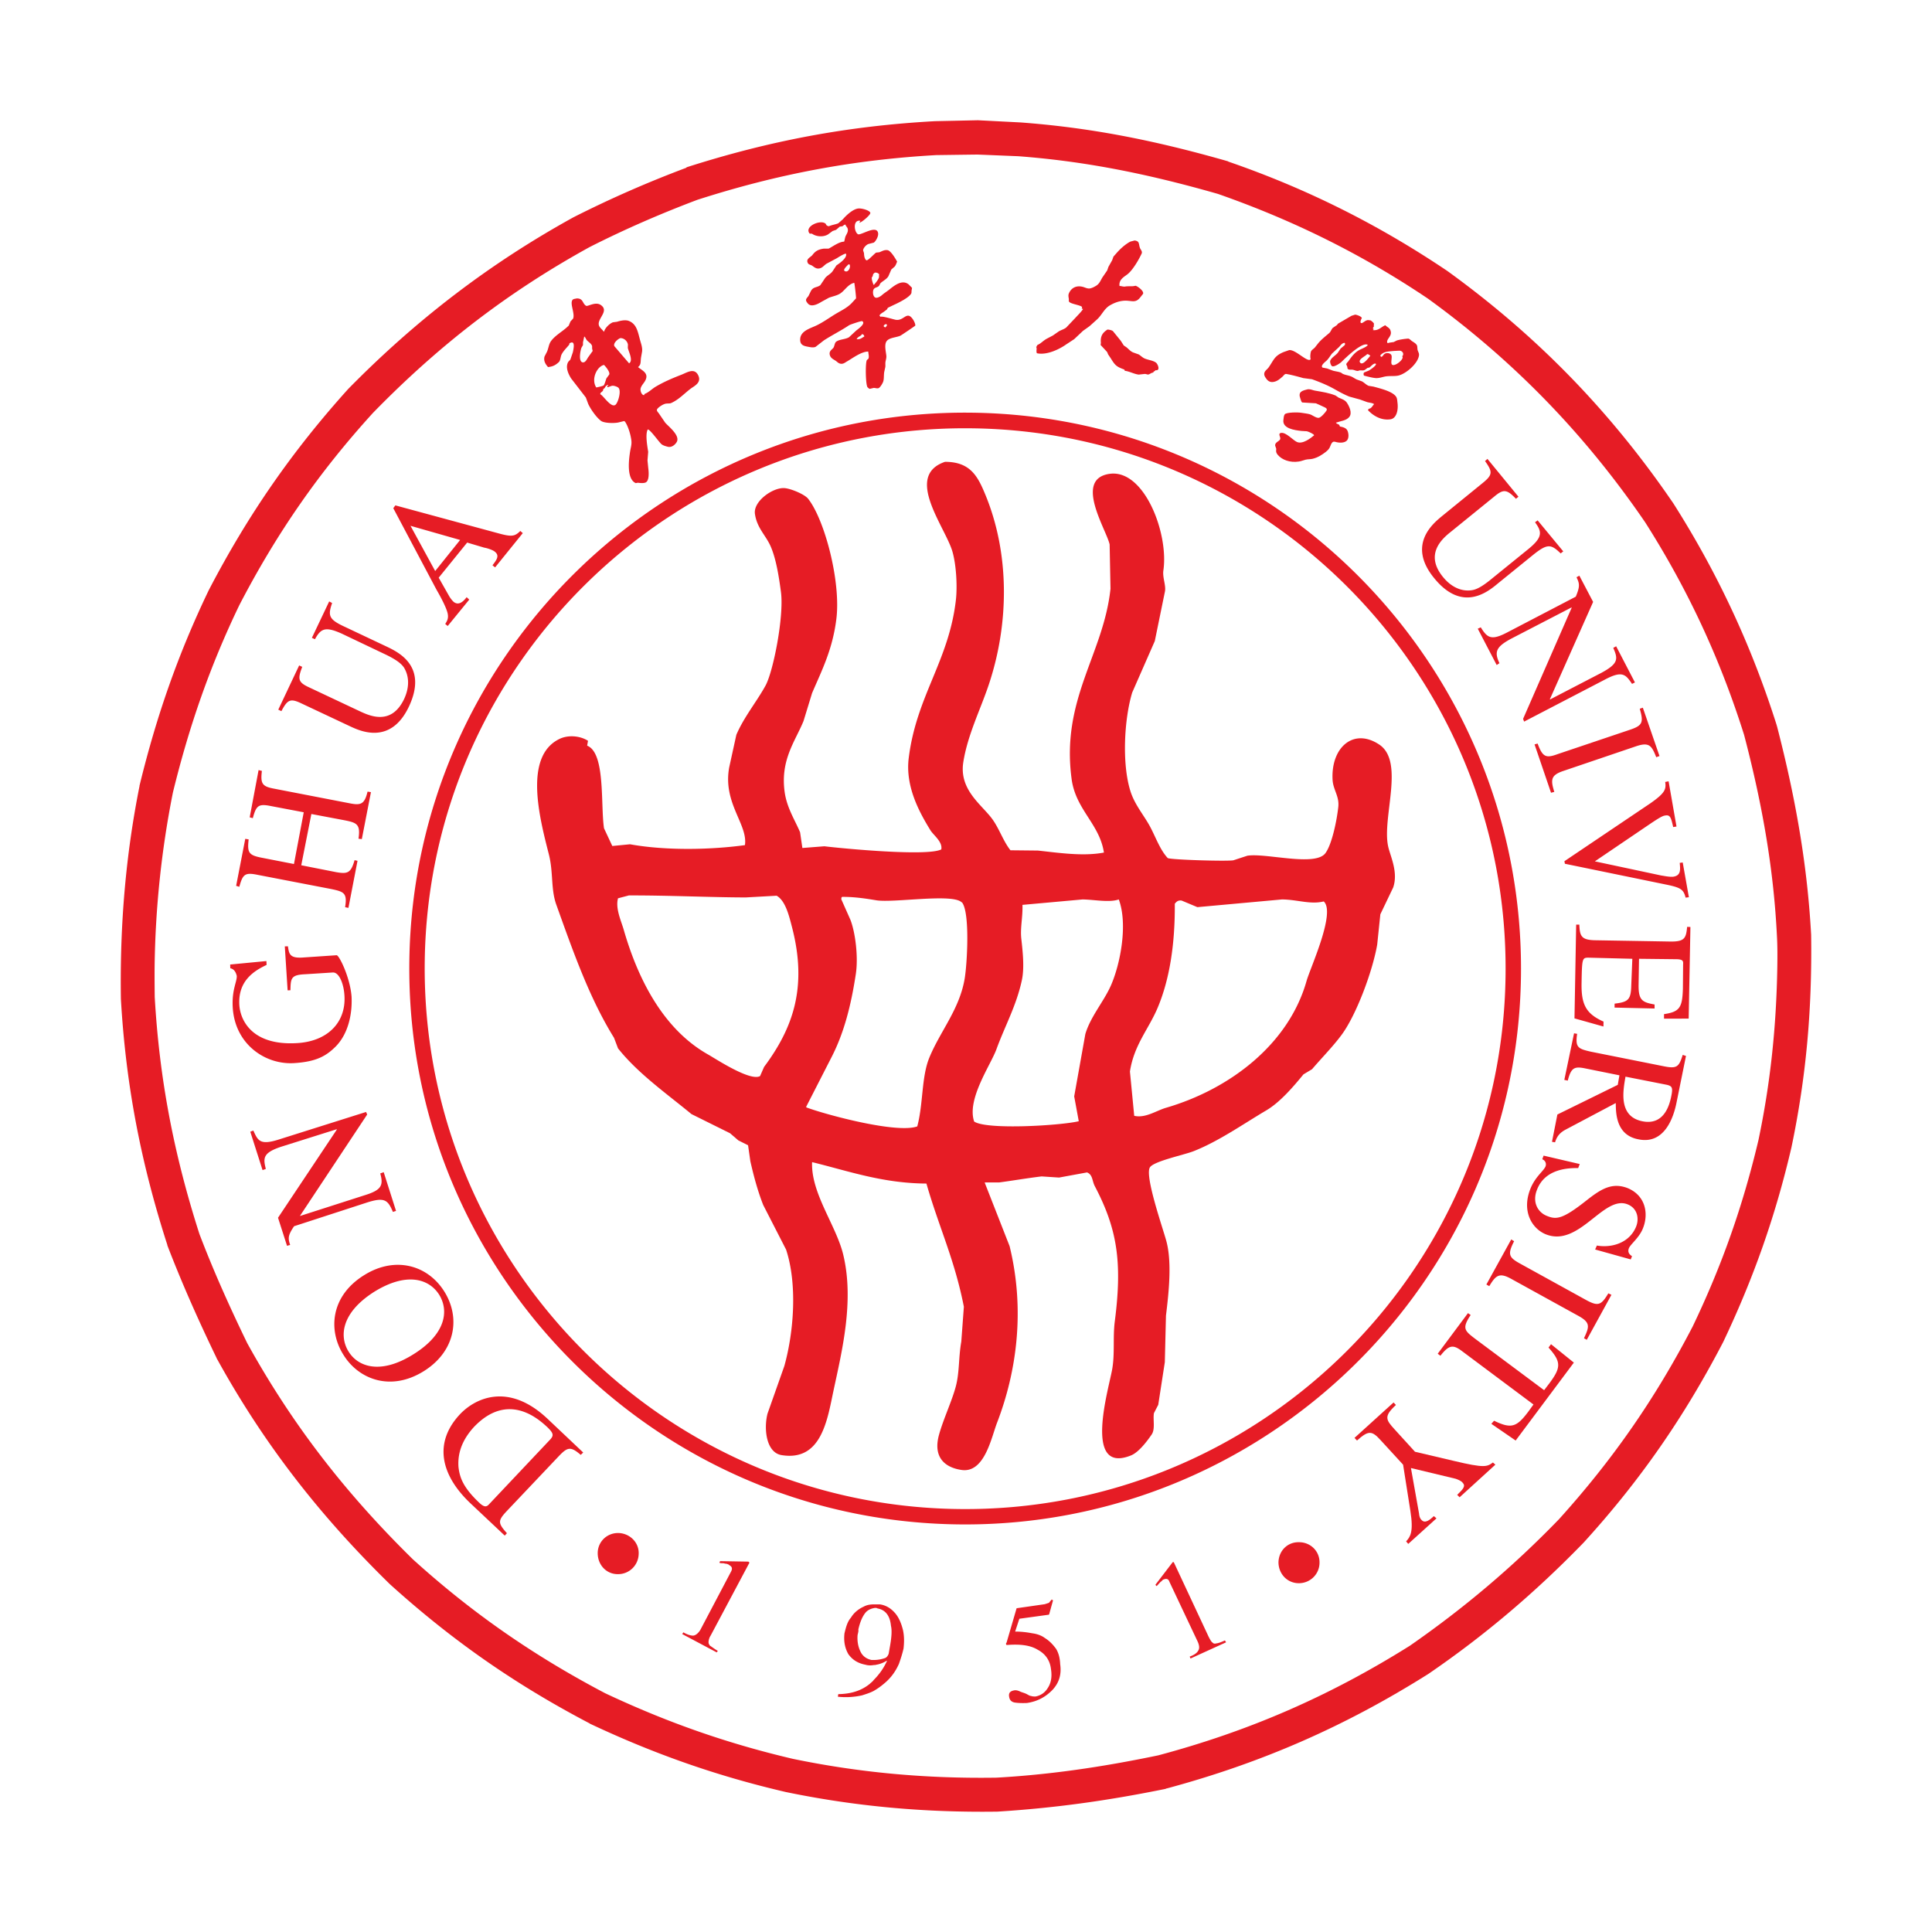 <?xml version="1.0" standalone="no"?><!DOCTYPE svg PUBLIC "-//W3C//DTD SVG 1.1//EN" "http://www.w3.org/Graphics/SVG/1.1/DTD/svg11.dtd"><svg t="1756964757250" class="icon" viewBox="0 0 1024 1024" version="1.1" xmlns="http://www.w3.org/2000/svg" p-id="7302" xmlns:xlink="http://www.w3.org/1999/xlink" width="200" height="200"><path d="M959.939 495.413c-1.942-35.23-7.66-70.207-18.129-110.623-0.127-0.178-0.127-0.436-0.127-0.436-13.429-42.379-31.431-80.804-54.712-117.465-33.139-48.585-72.1-88.744-119.79-123.234-36.508-24.586-74.369-43.581-116.085-57.979a2.054 2.054 0 0 0-0.307-0.205c-40.262-11.54-74.115-17.924-109.91-20.58-0.051 0-22.376-1.149-22.376-1.149h-0.549l-22.391 0.485c-46.006 2.503-87.761 10.367-131.66 24.433-0.063 0.229-0.268 0.307-0.268 0.307a592.417 592.417 0 0 0-59.638 26.169C260.096 139.342 221.037 169.007 184.515 206.205c-29.653 32.907-53.064 66.634-73.859 106.59-15.802 32.883-27.431 65.589-36.635 103.324-0.066 0.076-0.066 0.203-0.066 0.483-7.238 36.178-10.453 73.069-9.89 112.386v0.305c2.552 44.706 10.301 86.114 24.623 130.537 0 0.205 0.076 0.408 0.076 0.408 7.125 18.51 15.358 37.427 26.145 59.767 0 0.154 0.076 0.332 0.217 0.436 24.281 43.987 53.473 82.004 91.425 119.124 32.729 29.618 66.279 53.103 105.99 73.888 0.1 0.1 0.242 0.254 0.383 0.254 34.632 16.288 67.529 27.699 103.436 36.073 36.215 7.506 72.813 10.979 112.359 10.416 29.196-1.837 57.254-5.564 89.166-12.077 0.102-0.205 0.305-0.205 0.51-0.205 50.319-13.556 94.411-32.831 138.68-60.711 29.667-20.296 56.422-42.942 82.285-69.595 29.895-32.831 53.285-66.533 73.964-106.31 16.339-34.388 27.804-67.222 36.176-103.168 7.68-36.661 11.002-72.354 10.439-112.718z m-17.922 16.773c-0.51 32.193-3.678 61.989-10.009 92.14-8.169 34.468-19.098 65.87-34.875 98.779-19.837 38.193-42.33 70.564-70.871 102.146-24.764 25.608-50.731 47.387-78.995 67.017-42.428 26.604-84.888 45.162-133.394 58.11-30.814 6.406-58.106 10.263-85.719 11.819-37.913 0.586-73.234-2.781-107.969-9.984-34.339-8.067-66.034-19.044-99.453-34.773-38.078-20.015-70.566-42.586-101.904-70.975-36.395-35.742-64.338-72.149-87.802-114.579-10.48-21.625-18.471-39.852-25.313-57.801-13.709-42.686-21.24-82.616-23.704-125.61-0.063-5.181-0.102-10.594-0.063-15.778a504.308 504.308 0 0 1 9.689-92.6c8.847-36.227 20.091-67.936 35.181-99.287 19.812-38.22 42.443-70.746 70.846-101.943 35.449-36.381 72.022-64.311 114.772-87.876 18.547-9.423 37.849-17.795 57.215-25.096 42.418-13.634 82.618-21.217 126.542-23.691 0.207 0 20.349-0.283 21.791-0.283 0.625 0 21.166 0.868 21.572 0.868 34.263 2.578 67.148 8.86 105.98 19.988 39.903 13.967 76.36 31.965 111.391 55.556 45.545 33.036 83.18 71.893 115.04 118.487 22.389 35.181 39.571 71.868 52.439 112.667 10.287 39.188 15.751 73.017 17.41 106.564 0.305 5.415 0.281 10.803 0.205 16.136z" fill="#E61C25" p-id="7303"></path><path d="M688.55 817.406c-6.128-0.178-10.75 4.518-10.928 10.568-0.025 6.025 4.471 11.106 10.699 11.158 6.103 0.051 11.055-4.801 11.055-10.902 0.102-6.023-4.725-10.824-10.826-10.824zM327.688 812.528c-6.089-0.051-10.824 4.698-10.887 10.545-0.076 6.228 4.493 11.258 10.582 11.258 6.089 0.127 11.104-4.747 11.131-10.926 0.178-5.949-4.798-10.775-10.826-10.877zM644.79 870.994c-0.764 0.256-1.581 0.256-2.066-0.356-0.739-0.461-1.303-1.556-2.12-3.115l-18.483-39.549h-0.561l-9.167 11.977 0.537 0.688c0.332-0.102 0.817-0.688 1.38-1.352 0.459-0.385 0.815-0.997 1.174-1.075 0.664-0.662 0.868-0.995 1.124-0.995 1.581-0.69 2.703-0.41 3.215 1.176l15.012 31.783c0.969 2.247 0.922 3.754 0.207 4.749-0.614 1.2-2.146 2.249-4.495 3.115l0.461 0.997 18.844-8.579-0.616-0.995c-1.993 0.92-3.678 1.532-4.444 1.532zM397.222 828.23l-0.524-0.537-15.012-0.254-0.408 0.791c0.408 0.307 0.969 0.307 1.864 0.307 0.625 0 1.176 0.307 2.005 0.307 0.625 0.281 1.044 0.281 1.288 0.664 1.583 0.791 1.866 1.864 1.073 3.396l-16.327 30.992c-1.149 1.864-2.564 2.935-3.815 3.011-1.315 0-2.859-0.432-5.183-1.735l-0.586 0.922 18.266 9.699 0.588-0.791c-2.107-1.227-3.396-2.324-4.149-2.734-0.586-0.815-0.766-1.227-0.766-1.939 0.039-0.868 0.307-2.198 1.137-3.473l20.55-38.625zM559.722 873.878c-1.606-2.142-3.344-4.11-5.999-5.745-1.712-1.303-4.159-2.142-6.535-2.449-2.681-0.512-5.796-0.92-9.14-0.92l2.222-6.791 15.036-2.068c0.229 0 0.664 0 0.791-0.356l0.283-1.047 1.737-6.257-0.664-0.483c-0.741 0.788-1.276 1.53-1.481 1.759-0.539 0.178-1.354 0.461-2.249 0.739l-14.909 2.144-5.337 18.305c-0.254 0-0.254 0.307-0.254 0.741 0.229 0.434 0.229 0.434 0.432 0.434 6.613-0.535 12.231 0 16.288 2.476 4.164 2.193 6.562 5.72 7.074 10.187 0.662 3.957 0.127 7.328-1.585 9.982-1.532 2.554-3.727 4.11-6.586 4.649-0.815 0-1.659 0-2.425-0.307-0.768 0-1.61-0.717-2.781-1.227-1.178-0.51-2.249-0.715-3.271-1.253-0.969-0.406-1.991-0.686-3.115-0.406-1.839 0.406-2.732 1.327-2.4 3.295 0.256 1.733 1.176 2.808 3.066 3.113 2.171 0.305 4.291 0.305 6.357 0.229 5.54-0.791 9.984-3.217 13.634-7.018 3.418-3.703 4.798-8.12 4.006-13.558-0.15-3.445-0.891-6.023-2.193-8.169zM474.44 855.009c-2.044-2.372-4.608-4.135-7.991-4.645h-2.707c-2.169-0.053-4.186 0.178-6.089 1.251-2.628 1.2-5.044 3.115-6.638 5.767-1.939 2.224-2.628 5.081-3.42 8.298-0.522 4.491 0.346 8.094 2.068 11.08 2.12 2.91 4.876 4.776 9.101 5.593 1.251 0.383 2.832 0.432 4.391 0.152 0.283 0 0.932 0 1.212-0.152 2.005-0.309 3.881-1.075 5.54-2.095h0.244c-1.698 3.725-3.879 6.943-7.059 10.16-0.586 0.844-1.276 1.274-2.105 2.066-4.262 3.498-9.791 5.362-16.685 5.437l-0.205 1.378c4.391 0.463 8.579 0.207 12.765-0.713 2.105-0.664 4.289-1.354 6.152-2.322a35.963 35.963 0 0 0 5.298-3.703c3.523-2.834 6.128-6.205 8.131-10.648 1.137-3.193 1.905-5.794 2.451-8.143 0.346-3.142 0.446-6.257-0.268-9.677-0.844-3.494-2.144-6.711-4.186-9.087z m-2.873 18.334l-0.561 3.215c-0.268 0.692-0.752 1.608-1.659 2.146a17.775 17.775 0 0 1-6.152 1.122h-1.251c-2.834-0.586-4.876-2.195-5.949-4.62-1.212-2.527-1.722-5.515-1.454-8.63 0.319-1.38 0.561-2.195 0.383-2.859 0.93-4.061 2.144-6.896 3.74-8.884 1.276-1.608 3.217-2.324 5.054-2.605 0.512 0 1.073 0 1.38 0.281 4.147 0.717 6.613 3.805 7.123 9.169 0.625 2.552 0.315 6.455-0.653 11.665zM806.142 517.294c2.144-162.476-128.24-296.358-290.652-298.553-162.578-2.195-296.382 128.188-298.529 290.638-2.144 162.527 128.203 296.46 290.779 298.578 162.351 2.095 296.309-128.416 298.402-290.662z m-298.324 282.522c-157.917-2.068-284.742-132.299-282.698-290.333 2.081-157.983 132.389-284.588 290.269-282.468 157.841 2.066 284.727 132.094 282.583 290.154-1.991 157.905-132.198 284.74-290.154 282.647zM243.808 749.572c-14.117 15.063-10.314 32.268 5.669 47.333l18.061 17.002 1.137-1.276c-4.774-5.313-4.837-6.588-0.307-11.487l27.945-29.489c4.506-4.698 6.189-5.106 11.487-0.537l1.315-1.251-18.956-17.924c-20.476-19.274-38.054-11.104-46.35-2.372z m47.704 13.507l-31.937 33.827c-1.278 1.405-2.349 2.654-5.569-0.436-8.335-7.913-10.377-13.148-11.004-19.02-0.586-8.448 2.949-15.344 8.133-21.039 18.307-19.298 34.734-3.879 38.947 0 3.254 3.168 3.6 4.395 1.43 6.668zM235.473 684.493c-8.833-14.043-26.118-18.893-42.521-8.604-17.922 11.158-19.02 29.411-10.926 42.177 7.811 12.765 24.828 19.837 42.75 8.577 16.466-10.39 19.519-28.082 10.697-42.15z m-16.364 33.317c-17.641 11.057-29.411 6.486-34.29-1.352-5.052-7.965-4.108-20.578 13.494-31.76 17.117-10.621 29.09-6.996 34.49 1.583 5.261 8.577 3.383 20.91-13.695 31.529zM194.265 637.44c9.447-3.037 11.274-1.581 13.98 4.903l1.659-0.537-6.535-20.527-1.837 0.664c1.837 6.433 0.549 8.884-8.44 11.616L159.048 644.485v-0.127l35.561-53.639-0.586-1.354-45.867 14.475c-10.351 3.371-11.448 0.766-13.875-4.62l-1.62 0.612 6.496 20.349 1.737-0.612c-1.456-5.82-1.634-8.579 8.362-11.848l29.168-9.191 0.141 0.102-31.209 46.797 4.774 14.883 1.659-0.485c-1.174-3.42-1.237-5.052 2.081-9.904l38.396-12.483zM155.728 563.479c11.975-0.715 17.234-3.803 22.354-8.962 6.574-6.816 8.679-17.156 8.26-26.194-0.729-10.187-6.574-22.032-7.916-22.032l-18.471 1.251c-6.435 0.307-6.777-2.066-7.34-5.974l-1.659 0.025 1.493 23.308 1.481-0.051c0.178-6.228 0.178-8.145 7.75-8.477l14.807-0.944c3.279-0.076 5.743 5.999 6.087 12.331 0.868 14.17-8.999 24.306-25.453 25.123-23.259 1.3-29.821-11.848-30.28-20.476-0.651-12.765 8.094-17.973 14.461-20.986l-0.1-2.044-19.198 1.839 0.061 1.991c2.669 0.459 3.295 3.498 3.434 4.084 0.129 3.09-2.669 7.303-2.144 16.62 1.098 19.384 17.017 30.437 32.373 29.569zM136.53 463.682l38.92 7.504c6.779 1.432 8.718 2.042 7.467 9.652l1.759 0.358 4.815-24.943-1.559-0.356c-1.942 6.918-3.766 7.404-9.791 6.357l-18.471-3.65 5.362-27.165 17.439 3.295c6.74 1.327 8.641 2.118 7.543 9.804l1.761 0.205 4.837-24.893-1.798-0.283c-1.622 6.842-3.664 7.354-9.548 6.181l-39.84-7.711c-6.435-1.176-7.442-2.603-6.613-9.445l-1.759-0.434-4.71 25.045 1.659 0.436c1.774-6.666 2.949-7.762 9.624-6.408l17.361 3.293-5.181 27.421-17.539-3.42c-6.369-1.303-7.303-2.628-6.474-9.624l-1.798-0.307-4.837 24.918 1.683 0.51c1.839-6.724 3.015-7.696 9.689-6.341zM160.018 372.945l25.836 12.153c5.016 2.296 21.217 9.957 30.931-10.699 9.996-21.418-5.566-28.721-12.204-31.861l-21.662-10.238c-8.718-3.983-9.206-5.949-6.881-12.687l-1.559-0.844-9.167 19.3 1.622 0.739c3.115-5.691 5.464-6.918 14.324-2.91l22.352 10.646c6.779 3.166 9.128 5.335 10.441 7.174 2.734 4.391 3.181 10.238 0.141 16.771-6.818 14.299-18.332 8.886-23.591 6.435l-26.501-12.485c-5.986-2.732-6.509-4.291-3.906-10.979l-1.634-0.766-11.067 23.437 1.659 0.791c3.295-6.248 4.778-6.912 10.867-3.977zM237.373 325.714c0.346 2.427-0.625 3.727-1.389 5.005l1.313 1.073 11.411-13.99-1.38-1.278c-1.212 1.559-3.867 4.852-6.855 2.503-0.754-0.662-1.581-1.735-2.247-2.781l-5.708-10.06 15.09-18.612 9.091 2.705c1.556 0.229 4.53 1.227 5.579 2.144 2.693 2.144 0.854 4.415-1.251 7.201l1.391 1.098 14.668-18.153-1.315-1.149c-2.847 2.81-4.366 3.242-11.426 1.303l-54.788-14.858-1.112 1.481 22.901 43.198c2.148 3.699 5.609 10.107 6.027 13.171z m-19.798-47.026l26.296 7.506-13.212 16.466-13.085-23.972zM794.067 309.119l18.508-15.012c7.557-6.074 9.499-5.769 14.604-0.791l1.378-1.073-13.582-16.441-1.378 1.022c3.828 5.13 4.033 8.016-3.574 14.219l-19.149 15.522c-5.72 4.749-8.63 5.976-10.951 6.281-5.03 0.715-10.596-1.43-15.141-7.072-9.957-12.229-0.154-20.449 4.34-24.023l22.774-18.483c4.899-4.086 6.638-4.086 11.59 1.098l1.327-1.098-16.441-20.044-1.276 1.151c4.086 5.691 4.086 7.301-1.227 11.616l-22.059 17.947c-4.237 3.6-18.127 14.885-3.676 32.475 14.862 18.305 28.291 7.455 33.933 2.705zM799.406 334.905c-8.786 4.698-10.981 3.447-14.555-2.4l-1.608 0.715 10.035 19.249 1.454-0.969c-2.808-6.025-1.911-8.679 6.539-13.148l31.656-16.39 0.102 0.127-25.762 58.925 0.537 1.456 42.815-22.264c9.419-5.03 11.08-2.578 14.397 2.273l1.532-0.768-9.957-19.173-1.532 0.844c2.503 5.796 2.935 8.247-6.281 13.224l-27.214 14.121-0.131-0.053 22.954-51.649-7.301-13.914-1.505 0.844c1.632 3.344 1.913 4.798-0.385 10.289l-35.791 18.661zM864.15 386.705l-38.502 12.97c-6.257 2.298-8.016 1.659-10.672-5.566l-1.636 0.436 8.733 25.631 1.737-0.459c-1.993-6.408-1.939-8.86 4.901-11.133l38.449-13.046c6.918-2.324 8.272-0.383 10.672 5.796l1.737-0.612-8.833-25.633-1.636 0.561c2.097 7.201 1.485 8.86-4.948 11.055zM874.92 425.642l-45.748 30.814 0.252 1.354 54.127 11.131c7.277 1.532 8.782 2.503 9.853 6.818l1.737-0.205-3.269-18.432-1.583 0.229c0.33 3.498 0.664 6.588-3.164 7.279-1.839 0.381-5.923-0.539-6.486-0.563l-35.334-7.533 28.084-19.044c4.239-2.859 7.557-5.081 8.987-5.208 2.91-0.637 3.318 1.098 4.442 6.076l1.761-0.281-4.188-23.974-1.81 0.356c0.641 3.928-0.203 5.921-7.66 11.182zM885.85 499.04l-40.696-0.69c-7.045-0.205-7.862-2.298-8.067-8.272h-1.683l-0.895 49.682 15.344 4.315 0.053-2.605c-9.167-4.108-11.848-8.884-11.643-20.296 0.231-13.631 0.307-13.631 4.086-13.582l22.823 0.586-0.561 13.939c-0.178 7.686-1.456 8.962-8.833 9.83l-0.025 2.093 21.211 0.487v-2.12c-6.382-1.174-8.552-2.093-8.475-10.289l0.227-13.939 20.298 0.229c3.269 0.18 3.166 1.176 3.066 3.013l-0.102 12.511c-0.283 10.082-1.683 12.356-10.009 13.582v2.4l13.07-0.025 0.922-48.56-1.737-0.078c-0.563 5.667-1.124 7.813-8.374 7.786zM882.326 565.24l-38.959-7.786c-6.791-1.559-8.579-2.095-7.455-9.499l-1.632-0.281-5.161 24.689 1.839 0.383c1.788-7.098 3.65-7.66 9.65-6.384l17.719 3.574-0.87 5.054-32.014 15.727-2.859 14.477 1.636 0.254c1.02-3.498 2.959-5.362 5.767-6.818l26.401-13.99c0.098 4.774-0.154 16.9 11.897 19.198 13.836 2.961 18.737-11.465 20.322-19.505l5.003-24.662-1.737-0.563c-1.939 6.234-3.013 7.383-9.548 6.132z m3.422 16.058c-0.768 3.6-3.422 15.419-15.266 12.995-12.792-2.552-10.238-16.085-8.937-23.642l22.008 4.34c2.783 0.717 3.191 1.509 2.195 6.308zM862.513 629.656c-8.475-3.166-14.373 0.868-22.057 6.918-12.257 9.652-15.575 9.906-20.474 7.916-4.649-1.761-8.12-7.047-5.313-13.965 4.393-11.389 17.185-11.438 21.803-11.438l0.817-2.118-19.149-4.469-0.713 1.939c1.378 0.512 2.349 1.966 1.761 3.727-1.049 2.578-5.589 5.542-8.145 12.177-4.647 12.001 1.174 21.088 8.423 23.923 17.617 6.842 30.433-20.961 43.147-15.958 5.259 2.068 6.23 7.481 4.622 11.667-3.602 9.089-13.402 11.514-20.857 10.187l-0.92 2.095 18.866 5.259 0.688-1.71c-0.866-0.537-2.628-1.788-1.659-4.215 0.793-2.118 5.593-5.616 7.506-10.721 3.011-7.608 1.352-17.312-8.35-21.215zM841.017 689.218l-35.564-19.608c-5.691-3.164-6.535-4.798-2.935-11.743l-1.532-0.944-13.173 23.896 1.532 0.868c3.471-5.796 5.36-7.328 11.614-3.879l35.615 19.632c6.437 3.549 5.876 5.669 2.966 11.848l1.479 0.842 13.072-23.845-1.636-0.791c-3.779 6.302-5.386 6.939-11.438 3.723zM820.746 714.236c6.789 7.557 6.638 10.543 0.688 18.637l-3.013 3.957-36.686-27.343c-5.462-4.188-6.969-5.413-2.249-12.509l-1.427-0.997-16.036 21.522 1.43 1.073c4.774-6.128 6.92-5.923 11.897-2.12l37.427 27.957-2.832 3.908c-6.103 8.092-8.911 9.116-18.051 4.698l-1.456 1.632 12.894 8.862 30.841-41.308-12.104-9.753-1.323 1.784z" fill="#E61C25" p-id="7304"></path><path d="M770.707 774.337l-20.732-4.876-10.723-11.772c-4.698-5.157-5.974-6.918 0.614-13.021l-1.251-1.325-20.703 18.764 1.327 1.403c6.126-5.511 7.913-5.233 12.458-0.252l11.973 13.044 3.854 24.459c1.812 11.436-0.1 13.761-2.247 16.21l1.122 1.329 14.959-13.531-1.378-1.198c-1.991 1.864-4.645 4.184-6.56 2.017-0.944-0.893-1.2-2.195-1.303-3.422l-4.291-24.076 23.72 5.693c1.303 0.434 3.041 1.227 3.65 2.044 1.815 1.864 0.233 3.471-2.857 6.486l1.276 1.274 18.969-17.285-1.303-1.149c-3.113 2.298-4.491 3.013-20.574-0.815zM493.906 441.571c-0.346-0.307 0 0.076 0 0z" fill="#E61C25" p-id="7305"></path><path d="M730.993 394.609c-13.627-9.04-25.674 1.554-24.695 18.786 0.295 5.183 3.635 8.659 3.029 14.24-0.817 7.539-3.398 19.874-6.818 24.543-5.353 7.311-31.382-0.164-41.359 1.364l-7.424 2.425c-3.291 0.639-33.98-0.276-34.845-1.212-4.352-4.714-6.611-11.893-9.847-17.574-3.224-5.657-7.698-10.975-9.847-17.725-4.669-14.672-3.324-38.451 0.909-52.419l11.969-27.269 5.302-25.905c0.854-3.281-1.323-7.678-0.758-11.514 2.9-19.657-10.136-53.774-28.482-51.206-19.143 2.679-1.729 29.549 0 37.419l0.455 23.482c-3.695 34.824-26.327 58.405-20.603 100.897 2.187 16.237 14.834 23.777 17.119 38.935-11.037 2.105-23.925 0.129-34.996-1.061l-14.543-0.152c-3.758-4.745-5.835-11.162-9.392-16.21-5.485-7.78-17.936-15.553-15.604-30.452 2.259-14.434 9.077-27.888 13.484-41.056 10.998-32.872 10.963-69.632-1.667-100.442-4.053-9.888-7.942-17.738-21.512-17.725-21.877 7.434 0.18 34.529 3.938 47.571 2.03 7.043 2.664 18.45 1.819 25.754-3.744 32.332-20.955 50.84-24.998 83.778-1.874 15.278 5.954 29.106 11.514 38.177 1.612 2.628 6.541 6.085 5.757 10.15-7.352 3.785-52.013-0.459-61.962-1.667l-11.665 0.909-1.212-8.333c-2.759-6.554-7.016-12.933-8.182-21.361-2.347-16.99 5.577-26.78 9.998-37.571l4.545-14.846c5.206-12.126 10.885-23.14 12.878-39.389 2.431-19.823-6.236-52.543-14.998-63.629-1.823-2.308-9.015-5.323-12.423-5.605-6.164-0.51-16.703 6.951-15.755 13.636 1.09 7.67 5.874 11.383 8.485 17.574 2.8 6.638 4.215 15.673 5.302 23.785 1.72 12.831-4.043 42.146-8.182 49.691-4.706 8.579-11.358 16.523-15.452 26.057l-3.787 17.271c-3.471 19.003 9.99 30.177 8.333 41.208-18.022 2.474-41.843 2.992-60.901-0.455l-9.392 0.909-4.393-9.392c-1.88-12.505 0.848-39.969-8.937-43.782l0.455-2.576c-3.977-2.578-10.363-3.361-15.301-0.909-18.86 9.366-10.359 41.828-5.454 61.053 2.439 9.562 0.985 18.42 3.938 26.663 9.073 25.309 17.613 49.652 30.603 70.597l2.122 5.605c10.568 13.337 25.817 24.017 38.935 34.845l20.451 10.15 4.393 3.787 5.151 2.576 1.212 8.485c1.704 7.502 3.82 15.579 6.818 23.179l12.12 23.634c5.96 18.121 4.213 43.182-0.909 61.659l-8.937 25.301c-2.089 8.192-0.639 20.638 7.424 21.967 21.26 3.506 24.312-18.95 27.572-34.238 4.446-20.84 11.059-47.366 5.151-71.961-3.742-15.575-17.172-32.551-16.513-49.084 19.345 4.741 37.337 11.221 60.598 11.362 6.627 23.163 14.885 40.014 19.845 65.294l-1.364 18.483c-1.487 8.335-0.913 16.14-2.877 23.634-2.03 7.735-6.681 17.549-8.937 25.754-3.269 11.876 3.031 17.336 11.969 18.635 12.157 1.763 15.772-17.168 18.786-24.998 10.467-27.191 14.924-59.849 6.666-93.624l-13.181-33.632 0.152-0.152h7.576c6.568-0.852 14.739-2.269 22.422-3.181l9.241 0.606 14.846-2.728 0.606 0.303c2.415 1.427 2.132 4.393 3.484 6.969 11.815 22.499 14.686 40.055 10.605 71.657-1.092 8.452 0.078 16.949-1.364 25.301-1.772 10.267-15.682 56.156 9.998 45.752 4.094-1.659 8.554-7.612 10.908-11.059 2.015-2.951 0.59-8.073 1.212-11.362l2.273-4.393 3.484-22.573 0.606-24.695c1.45-11.903 3.297-28.287 0.152-39.692-2.007-7.277-11.551-34.591-8.634-38.935 2.179-3.246 18.135-6.566 23.028-8.485 13.345-5.233 26.239-14.344 38.631-21.664 7.328-4.329 14.359-12.569 19.696-19.089l4.545-2.726c5.155-6.046 11.166-12.093 15.755-18.332 7.61-10.344 16.257-33.198 18.786-47.722l1.667-16.058 6.818-14.24c2.8-8.29-1.634-16.677-2.726-21.967-3.189-15.389 8.911-44.749-4.704-53.783z m-326.021 170.887l-2.122 4.848c-5.216 2.961-23.712-9.282-27.421-11.362-22.989-12.894-36.841-38.394-44.843-66.204-1.333-4.637-4.497-11.28-3.029-16.665l5.757-1.516c21.318-0.051 43.44 1.032 61.962 1.061l16.361-0.909c4.723 2.695 6.617 10.77 8.182 16.816 8.317 32.154 0.188 53.713-14.848 73.931z m106.351-46.963c-2.681 16.37-13.068 28.103-18.786 42.117-4.182 10.248-3.164 24.386-6.363 36.36-10.717 3.918-47.882-6.048-58.63-9.998l-0.303-0.303 13.636-26.663c6.568-12.88 10.213-27.3 12.726-43.782 1.376-9.026-0.233-22.006-2.879-28.785l-4.848-10.908 0.152-0.909 0.303-0.303c7.021-0.035 13.414 1.047 18.18 1.819 8.991 1.456 39.68-3.637 44.995 0.909l0.455 0.303c4.18 5.612 2.656 32.246 1.364 40.143z m77.414 3.938c-3.699 8.35-10.785 16.421-13.484 25.602L569.344 581.1l2.425 13.181c-9.765 2.292-48.79 4.68-55.448 0.152-4.035-11.801 8.767-29.938 11.817-38.328 4.471-12.298 10.607-23.12 13.484-36.661 1.38-6.494 0.467-14.948-0.303-21.815-0.655-5.837 0.827-11.54 0.606-18.029l31.814-2.877c6.187 0.059 14.131 1.782 19.241 0 4.905 13.216 0.813 34.333-4.243 45.75z m103.776-2.576c-9.546 33.825-40.983 57.496-74.537 67.265-5.116 1.489-10.883 5.624-16.816 4.241l-2.273-23.482c2.179-14.119 9.916-22.442 14.694-33.784 6.326-15.018 9.239-33.671 9.089-55.144 0.805-0.958 1.602-1.952 3.635-1.667l8.333 3.484 44.843-4.09c8.006 0.053 15.02 2.816 22.118 1.061 6.511 5.816-7.152 35.254-9.087 42.117zM296.176 191.937c0.936-0.846 0.883-2.912 1.481-4.082 0.971-1.898 2.521-3.326 3.809-4.899 0.233-0.285 0.336-0.406 0.332-0.967 3.172-1.968 2.335 2.415 1.815 4.747l-1.3 3.809c-0.43 0.618-1.057 0.971-1.391 1.753-1.253 2.937 0.637 6.463 1.784 8.284l7.801 10.099 1.239 3.357c1.264 2.834 4.471 7.367 6.863 9.071 1.608 1.145 6.642 1.319 9.101 0.815l3.084-0.756c0.41 0.1 0.745 0.723 0.938 1.059 1.384 2.427 2.507 6.085 2.902 9.222 0.266 2.097-0.358 3.928-0.635 5.655-0.946 5.898-1.69 14.905 2.963 16.962l1.087-0.213c1.28 0.17 3.033 0.348 4.112-0.121 1.939-0.842 1.782-5.034 1.421-7.68l-0.393-4.02 0.362-4.565c-0.43-2.804-1.636-9.292-0.242-11.821 1.135-0.299 6.003 6.748 7.318 7.801 0.827 0.662 2.107 1.03 3.265 1.329 2.114 0.547 3.916-1.069 4.747-2.449 2.105-3.498-4.585-8.497-6.076-10.31l-3.236-4.747c-0.549-0.823-1.62-1.618-0.938-2.54 0.741-1.001 2.974-2.468 4.323-2.75 1.176-0.248 2.142 0.012 2.994-0.362 4.106-1.812 6.988-5.083 10.371-7.619 1.886-1.413 5.861-3.138 4.02-7.014-2.03-4.274-5.999-1.516-8.888-0.393-5.038 1.954-9.31 3.787-13.666 6.349-1.985 1.167-3.639 3-5.925 3.871l-0.211 0.604c-1.235 0.182-2.228-2.271-1.845-3.627 0.387-1.372 1.391-2.382 2.087-3.478 2.738-4.309-0.95-5.716-3.478-7.739 1.706-1.442 1.243-2.437 1.573-4.989l0.573-3.265c0.26-2.05-0.526-4.131-0.967-5.714-1.307-4.69-1.819-8.784-6.017-10.492-1.944-0.791-4.839-0.043-6.289 0.424l-2.208 0.301c-1.774 0.684-4.114 2.904-4.655 4.899l-0.182 0.061c-0.729-1.245-2.464-2.152-2.66-3.84-0.399-3.445 5.622-7.277 1.028-10.34-2.83-1.886-6.857 0.989-7.739 0.453-2.021-1.227-1.403-3.916-4.899-3.901-0.743 0.193-1.763 0.203-2.208 0.696-1.704 1.886 1.325 7.201 0.242 10.007l-1.391 1.481-0.938 2.236-1.331 1.21c-2.58 2.224-5.972 4.174-8.012 6.924-1.223 1.649-1.309 3.652-2.146 5.655l-1.331 2.57c-0.688 2.535 0.793 4.366 1.845 5.593 2.773-0.256 4.127-1.167 5.716-2.603z m32.623-12.728c2.114-0.033 3.717 1.681 4.02 3.385l-0.059 1.815c0.403 1.921 2.998 6.76 0.666 8.163l-7.801-9.101c-0.756-1.749 2.122-3.93 3.174-4.262z m-1.208 26.153c2.009 1.389 0.002 8.174-1.421 9.22-2.355 1.731-6.49-5.071-7.952-5.562-0.362-1.217 1.731-1.298 1.481-2.781 0.762-0.324 1.012-1.028 1.452-1.694l1.087-0.604 0.211 0.211c-0.268 0.197-1.092 0.862-0.272 1.059l2.025-0.696c1.063-0.27 2.746 0.403 3.389 0.848z m-7.469-11.942c0.561 0.467 3.461 3.82 2.75 5.14l-1.481 2.025c-0.274 0.768-0.971 3.271-1.421 3.688-0.399 0.371-3.174 0.95-3.93 1.09-2.871-4.346 0.315-11.112 4.082-11.944z m-11.942-9.101l0.817-1.45v-1.421l0.666-3.115c0.53 0.438 0.651 0.76 0.997 1.421 0.723 1.382 2.673 2.013 3.174 3.688v1.331l0.303 1.239-2.298 3.205c-0.637 0.782-1.47 3.203-3.115 2.812-2.189-0.522-1.137-6.136-0.545-7.711zM429.097 183.939c1.057 0.193 2.394 0.326 3.246-0.147l4.309-3.365c4.356-2.826 9.11-5.171 13.369-8.028 0.575-0.385 6.545-2.398 6.937-2.183 2.228 1.217-2.511 4.434-3.158 4.989l-3.779 3.512c-1.974 1.239-5.13 1.047-6.906 2.449-0.772 0.61-0.834 2.527-1.477 3.277-0.754 0.881-2.177 1.608-1.888 3.394 0.281 1.733 1.647 2.456 2.922 3.217 0.928 0.555 1.536 1.46 2.775 1.712 1.489 0.301 2.519-0.659 3.394-1.151 2.755-1.546 7.639-5.327 11.362-5.284 0.006 1.1 0.455 2.138 0.207 3.424-0.131 0.678-0.84 0.745-1.032 1.27-0.795 2.144-0.553 13.042 0.442 14.225 0.154 0.182 0.821 0.725 1.004 0.827h0.238l2.007-0.473c0.735-0.047 1.669 0.389 2.509 0.147 0.891-0.256 2.21-2.564 2.509-3.394 0.522-1.452 0.287-3.41 0.561-5.136l0.59-2.716c0.111-0.95-0.063-1.817 0.088-2.744 0.172-1.047 0.575-2.03 0.442-3.277-0.223-2.109-0.987-5.079-0.176-7.053 1.022-2.492 5.095-2.431 7.586-3.484 0.514-0.217 7.83-5.192 7.881-5.313l0.029-0.059a1.468 1.468 0 0 0 0.029-0.088c0.102-0.864-0.795-2.558-1.18-3.129-3.381-4.999-4.657 0.854-9.15 0.147-1.227-0.193-6.982-2.089-8.147-1.593l-0.473-0.649c0.19-0.817 1.708-1.573 2.333-2.036l1.534-1.151 0.561-0.944 2.804-1.358c2.484-1.12 8.778-4.116 9.681-6.463l0.088-1.386 0.236-1.358-1.772-1.8c-3.738-3.078-8.35 1.237-10.744 3.07-1.161 0.891-2.388 1.628-3.453 2.597-0.483 0.44-2.546 1.917-3.688 1.18-1.18-0.76-1.325-3.449-0.561-4.456 0.645-0.85 1.739-0.782 2.537-1.477 0.512-0.444 0.637-1.339 1.18-1.8 1.286-1.092 3.066-1.982 3.955-3.453l1.565-3.6 1.772-1.534c0.606-0.731 0.899-1.677 1.298-2.628-0.829-1.516-3.332-5.816-5.077-6.081-1.823-0.276-3.16 0.719-4.368 1.122l-1.681 0.176c-0.967 0.561-4.266 4.317-5.106 4.073a25.362 25.362 0 0 0-0.326-0.176c-0.809-0.983-0.926-2.234-1.004-3.66l-0.473-1.417c0.133-1.382 1.714-3.011 2.892-3.394l2.775-0.709c0.905-0.575 2.54-3.199 2.302-4.958-0.649-4.801-9.259 1.323-10.684 0.502-2.081-1.198-2.808-7.889 1.27-7.113l-0.561 1.004c1.102 0.043 6.013-4.159 5.843-5.194-0.209-1.288-4.465-2.548-6.404-2.333-2.982 0.332-6.564 3.85-8.176 5.726l-2.421 2.126c-1.057 0.438-2.159 0.643-3.334 0.975-2.064 0.582-1.563 0.989-3.277-0.266l0.266-0.059c-1.925-3.193-11.829 0.694-8.944 4.635 0.279 0.379 1.083 0.027 1.477 0.295 2.2 1.503 5.839 1.825 8.352 0.326l2.48-1.829 1.829-0.621 1.978-1.712 1.329-0.176c0.58-0.274 0.821-0.852 1.681-0.885 0.193 1.02 1.079 1.325 1.239 2.48 0.242 1.743-1.042 2.916-1.386 4.25-0.244 0.942-0.336 1.63-0.561 2.302-2.742 0.033-6.193 2.707-8.204 3.688l-2.716 0.029c-3.158 0.473-4.487 1.518-5.933 3.394-0.903 1.176-3.666 2.068-2.331 4.338 0.446 0.762 1.395 0.78 2.126 1.239 0.899 0.565 1.999 1.688 3.484 1.565 2.105-0.174 2.832-1.708 4.25-2.568l5.431-2.892c0.659-0.41 4.76-3.023 4.93-2.273 0.516 2.29-3.756 5.145-5.106 6.05l-2.095 3.158c-1.026 1.423-2.759 2.169-3.867 3.484l-2.597 3.867c-1.872 1.378-3.664 0.766-4.958 3.011l-1.358 2.775c-1.266 1.544-1.942 2.04-0.236 3.985 1.931 2.202 5.814-0.123 7.291-1.032l3.836-2.095c1.995-0.745 4.266-1.135 5.933-2.214 2.568-1.663 4.104-4.909 7.467-5.695 0.279 0.805 1.055 7.997 0.944 8.264l-1.772 1.919c-2.662 3.09-6.191 4.536-9.769 6.758-3.002 1.864-5.747 3.832-9.06 5.491-3.557 1.78-9.155 3-9.003 7.909 0.094 2.976 2.378 3.232 4.989 3.711z m40.348-12.161c1.413 0.18 0.193 1.448-0.266 1.772l-0.737-0.473c-0.254-0.756 0.561-1.038 1.004-1.298z m-6.996-25.147c0.559-1.745-0.08-0.938 1.21-2.154 1.382-0.023 1.679 0.315 2.361 0.915-0.229 0.295 0 1.362-0.236 1.919-0.621 1.458-1.706 2.609-2.656 3.748l-0.236-0.383c-0.362-0.883-1.389-3.715-0.444-4.045z m-4.368 31.758c-1.223 0.549-1.972 1.634-4.043 1.358 0.721-1.448 2.318-1.511 2.863-2.685 0.631 0.15 1.163 0.58 1.18 1.327z m-10.449-34.798c-1.028-0.707 1.708-3.035 2.066-3.484l0.621 0.088c0.754 1.579-0.885 4.633-2.687 3.396zM549.564 187.222c5.523 1.196 12.356-2.413 15.477-4.637l4.299-2.824 4.659-4.395 3.453-2.464 3.815-3.428c2.701-2.329 3.912-5.906 7.172-7.727 1.892-1.057 3.996-1.982 6.593-2.294 4.477-0.537 6.543 1.657 9.271-1.763l1.546-1.956c0.584-1.513-2.922-4.026-3.961-4.274l-1.255 0.217c-1.614 0.133-2.959-0.066-4.274 0.193-0.987 0.195-2.746-0.477-2.898-0.242l-0.096-0.049c-0.477-3.561 2.658-4.907 4.442-6.398 2.666-2.23 5.724-7.404 7.293-10.793 0.508-1.098-0.561-2.148-0.821-2.777-0.901-2.187-0.043-3.84-2.994-4.153-0.807 0.317-1.853 0.397-2.56 0.797-2.693 1.524-5.179 3.85-7.148 6.134l-1.425 1.618-0.676 1.907-1.98 3.525-0.651 1.884-2.56 3.742c-1.071 1.774-1.534 3.277-3.283 4.37-0.881 0.551-2.111 1.212-3.236 1.425-1.37 0.26-2.775-0.549-3.84-0.821-3.973-1.02-6.47 1.057-7.461 3.645-0.328 0.858-0.098 1.827 0.025 2.656 0.092 0.618-0.129 1.182 0.17 1.593 0.911 1.257 6.603 1.823 6.881 2.898l-0.217 0.748 0.7 0.121c-0.111 0.752-3.441 4.071-4.08 4.805l-4.854 5.118c-1.112 0.856-2.599 1.266-3.863 1.98l-3.162 2.198-3.381 1.786c-1.311 0.748-2.333 1.724-3.525 2.56l-1.425 0.797-0.387 0.868-0.121 0.025-0.049-0.025-0.025 0.025c0.662 1.012-0.139 1.927 0.412 3.387zM600.488 186.763c-1.43-0.645-2.286-1.769-3.428-2.681l-1.448-0.989-1.593-2.486-4.153-5.118c-0.645-0.473-1.868-0.77-2.873-0.821-2.21 1.417-3.906 3.16-3.502 7.027l-0.145 1.159 3.332 3.574c0.338 0.451 0.395 0.887 0.676 1.448l1.401 2.077c2.189 3.543 2.896 4.401 7.172 5.917l0.242 0.651c2.656 0.36 4.819 1.698 7.365 2.028l3.066-0.338c0.813-0.09 1.47 0.375 2.028 0.289h0.049c0.877-0.24 1.544-0.963 2.703-1.063l-0.072-0.387 1.063-0.555-0.145-0.313c3.041 0.647 1.493-3.119 0.58-3.887-1.47-1.233-4.129-1.458-6.013-2.245-1.317-0.551-2.134-1.554-3.308-2.222l-2.994-1.063zM675.697 202.26c1.739-0.512 2.863-1.626 4.08-2.654 0.567-0.479 0.909-1.268 1.794-1.425l2.015 0.369c2.468 0.563 4.905 1.192 7.127 1.843l4.669 0.614c3.942 1.417 8.096 3.092 11.649 5.087 2.556 1.434 5.212 2.935 8.11 4.104l5.652 1.548 3.809 1.376c1.196 0.336 2.824 0.397 3.711 1.081-0.621 0.582-1.077 1.528-1.745 2.04-0.879 0.674-0.924-0.111-1.524 1.155 2.306 2.464 6.599 5.614 11.919 4.841 3.183-0.463 4.217-4.778 3.76-8.577-0.184-1.526-0.17-2.603-0.86-3.539-2.001-2.716-8.122-4.182-11.895-5.21l-2.556-0.418c-1.329-0.53-2.441-1.825-3.662-2.408l-2.654-0.958c-1.139-0.51-1.985-1.247-3.195-1.696-1.434-0.53-2.91-0.688-4.227-1.303l-0.885-0.614c-1.366-0.557-2.812-0.633-4.301-1.057l-3.072-1.155-2.433-0.467c-1.282-0.991 1.419-3.052 1.991-3.564 1.247-1.116 2.025-2.664 3.097-3.957l3.613-3.342c0.799-0.797 1.534-2.183 2.998-2.261 0.362 0.403 0.238 0.899-0.049 1.303l-2.089 1.745-1.425 2.138c-1.069 1.425-3.207 2.454-3.981 4.104-0.43 0.915 0.291 2.587 0.737 2.974 1.036 0.899 4.479-1.52 5.038-2.064 1.62-1.573 10.912-10.842 13.959-9.167l0.049 0.147c-0.7 1.12-3.502 2.046-4.743 2.777-2.404 1.415-3.924 3.557-5.505 5.8-0.338 0.481-1.059 0.979-1.13 1.671l0.516 1.155c0.207 0.625-0.041 0.952 0.393 1.303 0.696 0.559 1.446 0.197 2.556 0.369 0.829 0.129 1.671 0.639 2.703 0.639l0.836-0.27c1.2-0.141 1.878 0.225 2.826-0.27l1.475-1.081 0.909-0.172c0.752-0.422 2.497-2.757 3.539-1.942 0.233 0.956-3.033 3.103-3.785 3.539l-2.482 1.008c-0.391 0.285-0.395 1.331-0.049 1.671l1.794 0.467c1.333 0.305 2.578 0.649 4.104 0.811 1.882 0.201 3.598-0.477 5.161-0.786 2.402-0.473 5.061-0.047 7.176-0.541 4.084-0.954 10.39-6.431 10.887-10.74 0.137-1.192-0.6-2.001-0.786-3.023l-0.172-1.868c-0.371-1.245-1.761-1.944-2.753-2.605-0.602-0.401-1.208-1.196-1.991-1.352l-1.794 0.172c-1.585 0.221-2.914 0.43-4.252 0.836l-1.671 0.836-2.212 0.319c-0.319 0.055-0.731 0.309-1.13 0.147-0.78-1.909 2.21-3.285 1.843-5.775-0.319-2.175-1.602-2.31-2.826-3.49l-0.074-0.123c-2.261 0.877-3.557 3.009-6.66 2.58v-0.025l0.492-0.442-0.492-0.442 0.688-1.303-0.344-0.393c1.128-0.707-1.214-2.425-1.622-2.556l-0.934-0.098c-1.593-0.299-3.146 1.87-3.981 1.524-0.856-0.356 0.186-2.288 0.369-2.654-0.18-0.778-2.384-1.681-3.564-1.794l-1.917 0.614-7.078 4.129-0.737 0.86-2.114 1.425c-0.768 0.84-1.049 2.036-1.917 2.777-1.97 1.681-4.065 3.293-5.726 5.284l-1.843 2.335c-0.53 0.631-1.81 1.323-2.064 2.138-0.293 0.938-0.444 2.576-0.246 3.736l0.098 0.27c-1.368 2.271-7.911-5.186-11.403-4.768l-2.9 1.008c-5.034 2.103-5.183 4.192-8.012 8.208-0.67 0.95-1.942 1.663-2.236 2.9-0.258 1.077 0.291 1.954 0.688 2.556 0.997 1.513 2.269 2.781 4.866 2.015z m56.107-14.131c1.802-1.827 3.598-1.767 6.857-2.114l2.974-0.147c1.749-0.049 2.771 1.808 1.548 2.998 1.286 1.221-3.185 5.04-5.014 4.596-1.569-0.381-0.01-4.067-0.762-5.333-0.657-1.106-2.757-1.362-3.809-0.369-0.401 0.379-0.864 1.266-1.45 1.401-0.414-0.207-0.737-0.633-0.344-1.032z m-5.505 0.393v0.049c-0.537 0.543-3.957 5.505-5.407 3.613-1.327-1.731 3.168-3.551 3.686-4.497 0.936 0.074 1.139 0.463 1.72 0.836z" fill="#E61C25" p-id="7306"></path><path d="M713.888 213.467c-0.991-1.466-2.623-1.968-4.375-2.703l-1.696-1.155c-3.467-1.38-6.572-1.829-10.887-2.58-1.212-0.211-2.032-0.762-3.588-0.737-3.324 0.78-5.507 1.329-4.08 5.112 0.203 0.539 0.471 1.679 0.958 1.917l7.25 0.442 4.35 1.991c0.664 0.285 1.858 0.807 1.253 1.843-0.557 0.956-2.869 3.68-4.08 3.858-1.384 0.203-3.43-1.487-4.719-1.868-1.337-0.395-3.191-0.569-4.424-0.786-2.017-0.354-8.04-0.285-8.897 0.786-0.543 0.678-0.612 2.025-0.737 3.097-0.506 4.375 5.755 5.329 9.634 5.726l2.826 0.172c0.75 0.147 3.899 1.493 3.809 2.163-1.694 1.427-6.038 4.868-9.093 3.514-2.007-0.889-5.736-5.171-8.307-4.817-2.142 0.295-0.055 2.284-0.59 3.416-0.52 1.104-2.886 1.602-2.63 3.367l0.565 1.622-0.074 1.376c0.104 0.827 0.526 1.432 0.958 1.942 2.099 2.478 6.361 4.231 11.182 3.441 1.3-0.213 2.38-0.688 3.49-0.958 1.247-0.305 2.417-0.17 3.686-0.467 2.804-0.655 5.05-2.14 7.029-3.662 0.705-0.543 1.46-1.26 1.917-2.04 0.629-1.075 0.85-2.681 1.942-3.269 0.561-0.303 1.55 0.094 2.04 0.197 2.238 0.469 4.649 0.182 5.579-1.303 0.438-0.7 0.651-1.864 0.492-2.998-0.344-2.433-1.171-3.172-3.244-3.785l-1.278-0.27c-0.285-1.604-1.329-0.901-2.089-2.015 2.638-0.948 5.454-1.065 7.053-2.998 1.817-2.195-0.113-5.915-1.229-7.569z" fill="#E61C25" p-id="7307"></path></svg>